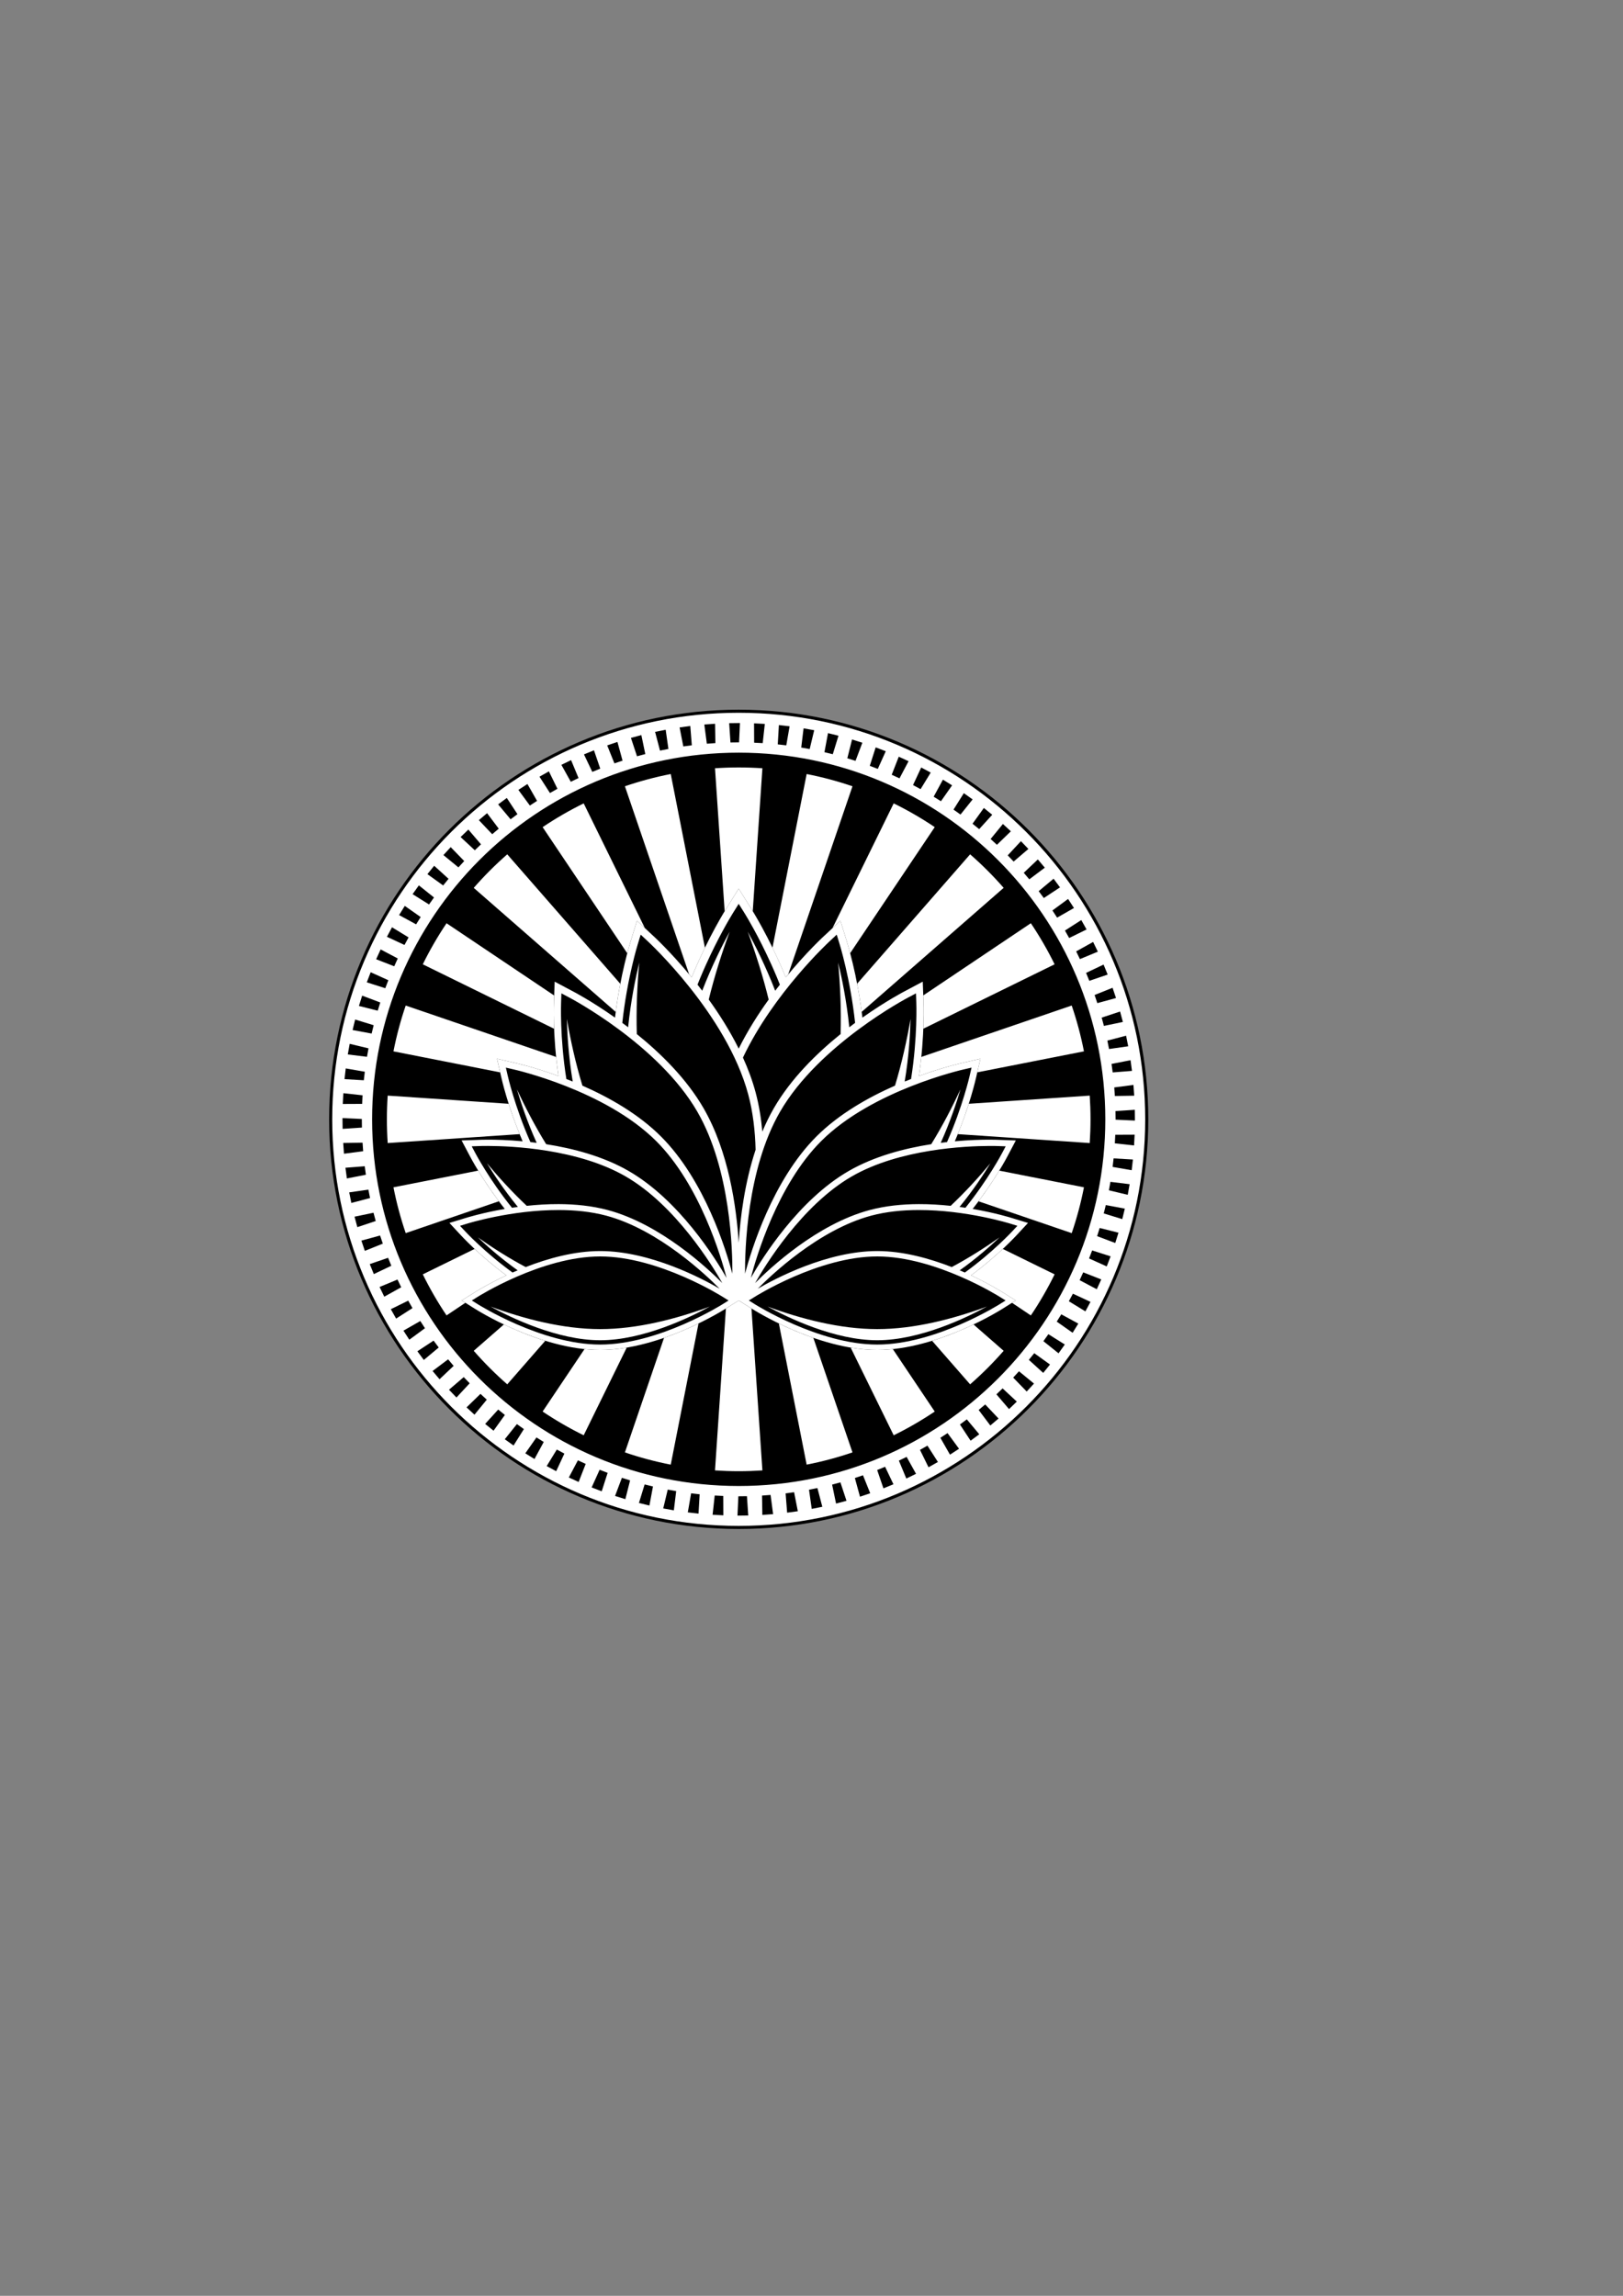 <?xml version="1.0" encoding="UTF-8" standalone="no"?>
<!-- Created with Inkscape (http://www.inkscape.org/) -->

<svg
   xmlns:dc="http://purl.org/dc/elements/1.1/"
   xmlns:cc="http://creativecommons.org/ns#"
   xmlns:rdf="http://www.w3.org/1999/02/22-rdf-syntax-ns#"
   xmlns:svg="http://www.w3.org/2000/svg"
   xmlns="http://www.w3.org/2000/svg"
   xmlns:sodipodi="http://sodipodi.sourceforge.net/DTD/sodipodi-0.dtd"
   xmlns:inkscape="http://www.inkscape.org/namespaces/inkscape"
   width="744.094"
   height="1052.362"
   id="svg4025"
   version="1.1"
   inkscape:version="0.48.4 r9939"
   sodipodi:docname="drawing.svg">
  <rect width="100%" height="100%" fill="#808080" stroke="none"/>
  <defs
     id="defs4027" />
  <sodipodi:namedview
     id="base"
     pagecolor="#ffffff"
     bordercolor="#666666"
     borderopacity="1.0"
     inkscape:pageopacity="0.0"
     inkscape:pageshadow="2"
     inkscape:zoom="1"
     inkscape:cx="454.95091"
     inkscape:cy="530.97327"
     inkscape:document-units="px"
     inkscape:current-layer="layer1"
     showgrid="false"
     showborder="true"
     inkscape:showpageshadow="true"
     inkscape:window-width="1920"
     inkscape:window-height="1027"
     inkscape:window-x="0"
     inkscape:window-y="31"
     inkscape:window-maximized="1" />
  <g
     inkscape:label="Layer 1"
     inkscape:groupmode="layer"
     id="layer1">
    <path
       style="font-size:medium;font-style:normal;font-variant:normal;font-weight:normal;font-stretch:normal;text-indent:0;text-align:start;text-decoration:none;line-height:normal;letter-spacing:normal;word-spacing:normal;text-transform:none;direction:ltr;block-progression:tb;writing-mode:lr-tb;text-anchor:start;baseline-shift:baseline;color:#000000;fill:#000000;fill-opacity:1;fill-rule:nonzero;stroke:none;stroke-width:15;marker:none;visibility:visible;display:inline;overflow:visible;enable-background:accumulate;font-family:Sans;-inkscape-font-specification:Sans"
       d="m 338.674,325.305 c -103.662,0 -187.777,84.115 -187.777,187.777 0,103.662 84.115,187.777 187.777,187.777 103.662,0 187.777,-84.115 187.777,-187.777 0,-103.662 -84.115,-187.777 -187.777,-187.777 z"
       id="path4944"
       inkscape:connector-curvature="0" />
    <path
       style="fill:#ffffff;stroke:none"
       d="m 338.674,326.719 c -102.898,0 -186.363,83.465 -186.363,186.363 0,102.898 83.465,186.363 186.363,186.363 102.898,0 186.363,-83.465 186.363,-186.363 0,-102.898 -83.465,-186.363 -186.363,-186.363 z m 0,4.713 c 0.189,0 0.377,0.005 0.566,0.006 l -0.407,8.855 c -0.053,-5e-5 -0.106,0 -0.159,0 -1.262,0 -2.521,0.02 -3.776,0.047 l -0.595,-8.855 c 1.453,-0.034 2.91,-0.053 4.372,-0.053 z m 7.035,0.136 c 1.651,0.063 3.298,0.153 4.937,0.259 l -0.966,8.814 c -1.305,-0.082 -2.617,-0.147 -3.93,-0.2 l -0.041,-8.873 z m -17.869,0.189 0.141,8.867 c -1.31,0.08 -2.616,0.174 -3.918,0.283 l -1.155,-8.796 c 1.638,-0.141 3.282,-0.257 4.931,-0.353 z m 29.258,0.601 c 1.642,0.165 3.279,0.351 4.908,0.56 l -1.52,8.743 c -1.299,-0.164 -2.599,-0.319 -3.906,-0.454 l 0.518,-8.849 z m -40.623,0.424 0.695,8.843 c -1.302,0.162 -2.601,0.34 -3.894,0.53 l -1.703,-8.714 c 1.626,-0.243 3.262,-0.46 4.902,-0.66 z m 51.94,1.072 c 1.63,0.268 3.251,0.561 4.866,0.872 l -2.068,8.631 c -1.287,-0.245 -2.579,-0.478 -3.877,-0.695 l 1.078,-8.808 z m -63.223,0.66 1.255,8.784 c -1.293,0.244 -2.577,0.499 -3.859,0.772 l -2.251,-8.59 c 1.61,-0.346 3.229,-0.664 4.855,-0.966 z m 74.417,1.544 c 1.61,0.371 3.214,0.765 4.808,1.178 l -2.61,8.49 c -1.269,-0.326 -2.544,-0.639 -3.824,-0.937 l 1.626,-8.731 z m -85.57,0.896 1.809,8.696 c -1.274,0.325 -2.538,0.666 -3.8,1.019 l -2.787,-8.437 c 1.585,-0.447 3.176,-0.874 4.778,-1.278 z m 96.599,2.015 c 1.584,0.472 3.159,0.965 4.725,1.479 l -3.134,8.313 c -1.246,-0.406 -2.501,-0.794 -3.759,-1.172 l 2.168,-8.619 z m -107.563,1.125 2.345,8.572 c -1.25,0.405 -2.492,0.823 -3.729,1.255 l -3.311,-8.248 c 1.554,-0.546 3.122,-1.074 4.696,-1.579 z m 118.398,2.48 c 1.551,0.571 3.088,1.167 4.619,1.779 l -3.653,8.095 c -1.216,-0.483 -2.441,-0.952 -3.67,-1.408 l 2.704,-8.466 z m -129.156,1.355 2.881,8.407 c -1.222,0.483 -2.439,0.975 -3.647,1.485 l -3.818,-8.018 c 1.518,-0.644 3.045,-1.27 4.584,-1.874 z m 66.357,1.078 c 92.853,0 168.075,75.222 168.075,168.075 0,92.853 -75.222,168.075 -168.075,168.075 -92.853,0 -168.075,-75.222 -168.075,-168.075 0,-92.853 75.222,-168.075 168.075,-168.075 z m 73.38,1.85 c 1.51,0.667 3.007,1.355 4.495,2.062 l -4.154,7.859 c -1.186,-0.561 -2.376,-1.11 -3.576,-1.644 l 3.234,-8.278 z m -150.23,1.573 3.411,8.213 c -1.188,0.559 -2.368,1.13 -3.541,1.714 l -4.319,-7.765 c 1.473,-0.738 2.953,-1.463 4.448,-2.162 z m 76.85,3.358 c -3.654,0 -7.277,0.126 -10.87,0.365 l 4.425,65.544 c 0.535,-0.88 0.836,-1.351 0.843,-1.361 4e-5,0 0,-0.018 0,-0.018 l 2.48,-3.971 3.105,-4.978 0.006,0.018 0.024,-0.018 3.105,4.978 2.48,3.971 0.006,0.018 c 0.006,0.01 0.303,0.475 0.831,1.343 l 4.43,-65.526 c -3.591,-0.239 -7.212,-0.365 -10.864,-0.365 z m 83.672,0.012 c 1.465,0.761 2.919,1.539 4.36,2.339 l -4.648,7.588 c -1.148,-0.634 -2.3,-1.259 -3.464,-1.868 l 3.753,-8.06 z m -170.697,1.785 3.918,7.989 c -1.15,0.633 -2.295,1.275 -3.429,1.932 l -4.802,-7.488 c 1.424,-0.83 2.864,-1.641 4.313,-2.433 z m 55.864,1.214 c -7.183,1.406 -14.202,3.289 -21.009,5.615 l 29.452,86.206 c 0.382,0.458 0.761,0.912 1.149,1.385 2.029,-4.971 4.116,-9.54 6.08,-13.574 l -15.672,-79.631 z m 62.31,0 -15.672,79.607 c 1.968,4.041 4.058,8.616 6.092,13.598 0.379,-0.463 0.751,-0.906 1.125,-1.355 l 29.47,-86.235 c -6.809,-2.326 -13.83,-4.209 -21.015,-5.615 z m 62.48,2.581 c 1.413,0.851 2.813,1.716 4.201,2.604 l -5.108,7.288 c -1.106,-0.705 -2.218,-1.399 -3.341,-2.08 l 4.248,-7.812 z m -190.493,1.997 4.413,7.73 c -1.107,0.703 -2.209,1.411 -3.299,2.139 l -5.267,-7.17 c 1.37,-0.918 2.757,-1.817 4.154,-2.698 z m 200.079,4.195 c 1.356,0.938 2.695,1.896 4.024,2.869 l -5.55,6.94 c -1.059,-0.772 -2.128,-1.531 -3.205,-2.28 l 4.731,-7.529 z m -209.535,2.198 4.884,7.429 c -1.06,0.77 -2.105,1.558 -3.146,2.351 l -5.709,-6.834 c 1.309,-1.001 2.635,-1.98 3.971,-2.946 z m 177.378,2.48 -28.062,57.184 3.635,-3.394 1.656,5.367 1.314,4.271 c 0,0 -9e-5,0.018 0,0.018 0.006,0.021 0.613,1.933 1.491,5.238 l 38.784,-57.797 c -5.999,-4.033 -12.284,-7.676 -18.818,-10.888 z m -142.123,0.006 c -6.537,3.213 -12.828,6.852 -18.83,10.888 l 38.796,57.814 c 0.881,-3.32 1.49,-5.24 1.497,-5.261 3e-5,-1.9e-4 0,-0.018 0,-0.018 l 1.314,-4.271 1.656,-5.367 3.606,3.37 -28.038,-57.154 z m 183.458,2.103 c 1.294,1.021 2.576,2.056 3.841,3.111 l -5.986,6.587 c -1.008,-0.836 -2.025,-1.661 -3.052,-2.474 l 5.196,-7.223 z m -227.751,2.386 5.344,7.111 c -1.009,0.834 -2.009,1.677 -2.999,2.533 l -6.121,-6.451 c 1.244,-1.081 2.503,-2.145 3.776,-3.193 z m 236.489,4.955 c 1.228,1.1 2.443,2.214 3.641,3.346 l -6.386,6.198 c -0.954,-0.898 -1.918,-1.786 -2.893,-2.663 l 5.638,-6.881 z m -245.073,2.563 5.786,6.764 c -0.956,0.897 -1.898,1.804 -2.834,2.722 l -6.51,-6.062 c 1.172,-1.155 2.355,-2.3 3.559,-3.423 z m 253.333,5.314 c 1.156,1.173 2.299,2.36 3.423,3.564 l -6.764,5.78 c -0.896,-0.955 -1.799,-1.899 -2.716,-2.834 l 6.057,-6.51 z m -261.428,2.734 6.198,6.386 c -0.898,0.954 -1.786,1.918 -2.663,2.893 l -6.881,-5.638 c 1.1,-1.228 2.214,-2.443 3.346,-3.641 z m 238.138,3.293 -51.817,59.322 c 0.754,3.896 1.485,8.245 2.097,12.903 l 65.096,-56.854 c -4.775,-5.462 -9.915,-10.597 -15.377,-15.371 z m -212.215,0.006 c -5.46,4.773 -10.592,9.911 -15.365,15.371 l 65.09,56.86 c 0.612,-4.656 1.35,-9.001 2.103,-12.897 l -51.828,-59.334 z m 243.258,2.339 c 1.082,1.245 2.151,2.502 3.199,3.777 l -7.117,5.344 c -0.835,-1.01 -1.682,-2.008 -2.539,-2.999 l 6.457,-6.121 z m -276.758,2.899 6.587,5.986 c -0.836,1.008 -1.661,2.025 -2.474,3.052 l -7.223,-5.202 c 1.02,-1.293 2.057,-2.571 3.111,-3.835 z m 283.975,5.939 c 1.001,1.308 1.98,2.635 2.946,3.971 l -7.429,4.89 c -0.771,-1.061 -1.557,-2.109 -2.351,-3.152 l 6.834,-5.709 z m -290.998,3.046 6.94,5.556 c -0.772,1.059 -1.531,2.128 -2.28,3.205 l -7.535,-4.731 c 0.939,-1.358 1.9,-2.699 2.875,-4.03 z m 297.643,6.233 c 0.917,1.369 1.818,2.753 2.698,4.148 l -7.73,4.413 c -0.703,-1.107 -1.417,-2.204 -2.145,-3.293 l 7.176,-5.267 z m -304.101,3.181 7.288,5.114 c -0.706,1.107 -1.405,2.217 -2.086,3.341 l -7.812,-4.248 c 0.853,-1.416 1.72,-2.816 2.61,-4.207 z m 310.151,6.498 c 0.829,1.423 1.642,2.86 2.433,4.307 l -7.989,3.918 c -0.632,-1.149 -1.276,-2.29 -1.932,-3.423 l 7.488,-4.802 z m -23.119,1.443 -49.33,33.105 0.112,3.111 c 0,0 -0.006,0.018 -0.006,0.018 0,0.033 0.219,4.723 -0.077,12.131 l 60.194,-29.529 c -3.214,-6.539 -6.857,-12.832 -10.894,-18.835 z m -267.885,0.012 c -4.034,6 -7.675,12.289 -10.888,18.824 l 60.194,29.535 c -0.296,-7.411 -0.078,-12.104 -0.077,-12.137 0,-2e-4 -0.006,-0.018 -0.006,-0.018 l 0.112,-3.093 -49.336,-33.111 z m -24.998,1.85 7.588,4.643 c -0.634,1.148 -1.259,2.3 -1.868,3.464 l -8.06,-3.747 c 0.761,-1.465 1.539,-2.919 2.339,-4.36 z m 321.434,6.728 c 0.739,1.474 1.463,2.957 2.162,4.454 l -8.219,3.405 c -0.559,-1.188 -1.13,-2.368 -1.714,-3.541 l 7.771,-4.319 z m -326.648,3.423 7.853,4.154 c -0.56,1.185 -1.104,2.376 -1.638,3.576 l -8.278,-3.234 c 0.667,-1.51 1.355,-3.007 2.062,-4.495 z m 331.438,6.94 c 0.644,1.518 1.27,3.045 1.874,4.584 l -8.407,2.875 c -0.483,-1.22 -0.975,-2.435 -1.485,-3.641 l 8.018,-3.818 z m -336.01,3.517 8.101,3.659 c -0.484,1.217 -0.957,2.44 -1.414,3.67 l -8.466,-2.704 c 0.572,-1.552 1.167,-3.093 1.779,-4.625 z m 340.134,7.123 c 0.546,1.554 1.074,3.122 1.579,4.696 l -8.566,2.345 c -0.405,-1.25 -0.823,-2.493 -1.255,-3.729 l 8.242,-3.311 z m -344.034,3.606 8.307,3.134 c -0.405,1.244 -0.795,2.497 -1.172,3.753 l -8.619,-2.168 c 0.472,-1.583 0.971,-3.155 1.485,-4.719 z m 325.299,4.531 -68.949,23.56 c -0.287,2.79 -0.65,5.723 -1.102,8.761 11.32,-4.129 19.589,-5.947 19.631,-5.956 l 0.024,0 3.782,-0.872 4.749,-1.102 -1.09,4.76 -0.342,1.479 48.912,-9.627 c -1.406,-7.182 -3.29,-14.198 -5.615,-21.004 z m -305.338,0.006 c -2.324,6.804 -4.209,13.818 -5.615,20.998 l 48.912,9.627 -0.342,-1.479 -1.09,-4.76 4.749,1.102 3.782,0.872 0.024,0 c 0.041,0.009 8.311,1.827 19.631,5.956 -0.451,-3.036 -0.809,-5.967 -1.096,-8.755 L 186.005,460.923 z m 327.52,2.745 c 0.447,1.585 0.874,3.176 1.278,4.778 l -8.696,1.809 c -0.325,-1.274 -0.666,-2.538 -1.019,-3.8 l 8.437,-2.787 z m -350.697,3.665 8.49,2.61 c -0.326,1.269 -0.639,2.544 -0.937,3.824 l -8.731,-1.62 c 0.371,-1.612 0.765,-3.218 1.178,-4.813 z m 353.449,7.412 c 0.346,1.61 0.664,3.229 0.966,4.855 l -8.784,1.249 c -0.244,-1.291 -0.5,-2.573 -0.772,-3.853 l 8.59,-2.251 z m -355.958,3.729 8.631,2.068 c -0.245,1.287 -0.478,2.579 -0.695,3.877 l -8.808,-1.078 c 0.268,-1.63 0.561,-3.251 0.872,-4.866 z m 357.997,7.506 c 0.243,1.626 0.46,3.262 0.66,4.902 l -8.843,0.695 c -0.162,-1.302 -0.34,-2.601 -0.53,-3.894 l 8.714,-1.703 z m -359.806,3.765 8.743,1.52 c -0.164,1.301 -0.319,2.603 -0.454,3.912 l -8.849,-0.518 c 0.165,-1.644 0.351,-3.283 0.56,-4.914 z m 361.137,7.565 c 0.141,1.638 0.257,3.282 0.353,4.931 l -8.867,0.147 c -0.08,-1.312 -0.173,-2.62 -0.283,-3.924 l 8.796,-1.155 z m -362.227,3.794 8.814,0.966 c -0.082,1.305 -0.147,2.617 -0.2,3.93 l -8.873,0.041 c 0.063,-1.651 0.153,-3.298 0.259,-4.937 z m 20.326,1.102 c -0.239,3.595 -0.365,7.22 -0.365,10.876 0,3.656 0.126,7.281 0.365,10.876 l 60.489,-4.089 c -2.092,-5.149 -3.754,-9.902 -5.031,-13.916 l -55.458,-3.747 z m 321.858,0 -55.458,3.747 c -1.277,4.014 -2.939,8.767 -5.031,13.916 l 60.489,4.089 c 0.239,-3.595 0.365,-7.22 0.365,-10.876 0,-3.656 -0.126,-7.281 -0.365,-10.876 z m 20.668,6.504 c 0.034,1.453 0.053,2.91 0.053,4.372 0,0.189 -0.005,0.377 -0.006,0.566 l -8.855,-0.407 c 4e-5,-0.053 0,-0.106 0,-0.159 0,-1.262 -0.02,-2.521 -0.047,-3.777 l 8.855,-0.595 z m -363.24,3.806 8.855,0.407 c -3e-5,0.053 0,0.106 0,0.159 0,1.262 0.02,2.521 0.047,3.776 l -8.855,0.595 c -0.034,-1.453 -0.053,-2.91 -0.053,-4.372 0,-0.189 0.005,-0.377 0.006,-0.566 z m 363.158,7.6 c -0.063,1.651 -0.153,3.298 -0.259,4.937 l -8.814,-0.966 c 0.082,-1.305 0.147,-2.617 0.2,-3.93 l 8.873,-0.041 z m -353.973,3.658 c 0.08,1.31 0.174,2.616 0.283,3.918 l -8.796,1.155 c -0.141,-1.638 -0.257,-3.282 -0.354,-4.931 l 8.867,-0.141 z m 344.334,7.205 8.855,0.518 c -0.165,1.644 -0.357,3.283 -0.566,4.914 l -8.743,-1.52 c 0.164,-1.301 0.319,-2.603 0.454,-3.912 z m -343.333,3.606 c 0.162,1.302 0.34,2.601 0.53,3.894 l -8.714,1.703 c -0.243,-1.626 -0.46,-3.262 -0.66,-4.902 l 8.843,-0.695 z m 52.017,2.009 -38.843,7.647 c 1.405,7.18 3.291,14.193 5.615,20.998 l 42.714,-14.593 c -4.042,-5.411 -7.237,-10.354 -9.486,-14.051 z m 238.881,0 c -2.25,3.699 -5.447,8.644 -9.491,14.057 l 42.72,14.594 c 2.325,-6.806 4.209,-13.822 5.615,-21.004 l -38.843,-7.647 z m 50.98,5.143 8.808,1.078 c -0.268,1.63 -0.561,3.251 -0.872,4.866 l -8.631,-2.068 c 0.245,-1.287 0.479,-2.579 0.695,-3.877 z m -340.204,3.57 c 0.244,1.293 0.499,2.577 0.772,3.859 l -8.59,2.251 c -0.346,-1.61 -0.664,-3.229 -0.966,-4.855 l 8.784,-1.255 z m 338.077,7.082 8.731,1.626 c -0.371,1.61 -0.765,3.214 -1.178,4.808 l -8.49,-2.61 c 0.326,-1.269 0.639,-2.544 0.937,-3.824 z m -335.727,3.511 c 0.325,1.273 0.66,2.538 1.013,3.8 l -8.431,2.793 c -0.447,-1.587 -0.874,-3.18 -1.278,-4.784 l 8.696,-1.809 z m 332.928,6.982 8.619,2.168 c -0.471,1.582 -0.966,3.155 -1.479,4.719 l -8.313,-3.134 c 0.405,-1.244 0.795,-2.497 1.172,-3.753 z m -329.912,3.453 c 0.405,1.25 0.823,2.492 1.255,3.729 l -8.248,3.311 c -0.546,-1.554 -1.074,-3.122 -1.579,-4.696 l 8.572,-2.345 z m 43.339,6.151 -23.755,11.654 c 3.212,6.535 6.854,12.824 10.888,18.824 l 8.625,-5.786 -1.697,-1.066 3.352,-2.086 2.663,-1.673 0.018,0 c 0.028,-0.018 5.619,-3.597 14.222,-7.636 l 0.2,-0.13 c -5.943,-4.394 -10.915,-8.735 -14.517,-12.101 z m 242.156,0 c -3.605,3.368 -8.581,7.711 -14.529,12.107 l 0.13,0.088 c 8.65,4.054 14.276,7.653 14.305,7.671 l 0.018,0 2.663,1.673 3.352,2.086 -1.709,1.072 8.631,5.791 c 4.037,-6.003 7.679,-12.296 10.894,-18.835 l -23.755,-11.654 z m 40.964,0.689 8.466,2.704 c -0.572,1.552 -1.167,3.093 -1.779,4.625 l -8.101,-3.659 c 0.484,-1.217 0.957,-2.44 1.414,-3.67 z m -322.789,3.382 c 0.483,1.22 0.975,2.434 1.485,3.641 l -8.024,3.818 c -0.643,-1.515 -1.265,-3.042 -1.868,-4.578 l 8.407,-2.881 z m 318.694,6.669 8.278,3.234 c -0.668,1.512 -1.354,3.012 -2.062,4.501 l -7.859,-4.154 c 0.561,-1.188 1.109,-2.38 1.644,-3.582 z m -314.387,3.293 c 0.559,1.188 1.13,2.368 1.714,3.541 l -7.765,4.319 c -0.739,-1.474 -1.463,-2.957 -2.162,-4.454 l 8.213,-3.405 z m 309.662,6.481 8.06,3.753 c -0.76,1.463 -1.54,2.914 -2.339,4.354 l -7.588,-4.643 c 0.634,-1.148 1.259,-2.3 1.868,-3.464 z m -153.235,3.123 -3.341,2.091 -2.51,1.591 -5.008,74.205 c 3.593,0.239 7.216,0.365 10.87,0.365 3.652,0 7.273,-0.126 10.864,-0.365 l -5.014,-74.216 -2.498,-1.579 -3.341,-2.091 -0.024,0 z m -151.497,0.071 c 0.632,1.15 1.281,2.29 1.938,3.423 l -7.494,4.802 c -0.828,-1.422 -1.637,-2.861 -2.427,-4.307 l 7.983,-3.918 z m 299.399,6.269 7.812,4.248 c -0.852,1.414 -1.721,2.812 -2.61,4.201 l -7.282,-5.108 c 0.705,-1.106 1.399,-2.218 2.08,-3.341 z m -293.867,3.07 c 0.703,1.107 1.411,2.209 2.139,3.299 l -7.176,5.267 c -0.917,-1.369 -1.812,-2.758 -2.692,-4.154 l 7.73,-4.413 z m 164.387,1.125 12.738,64.707 c 7.186,-1.406 14.206,-3.289 21.015,-5.615 l -17.946,-52.506 c -5.952,-2.063 -11.357,-4.427 -15.807,-6.587 z m -36.834,0.006 c -4.452,2.16 -9.86,4.524 -15.813,6.587 l -17.934,52.5 c 6.809,2.326 13.83,4.208 21.015,5.615 l 12.732,-64.701 z m -89.234,0.448 -13.822,12.072 c 4.773,5.46 9.906,10.598 15.365,15.371 l 17.433,-19.961 c -7.146,-2.2 -13.677,-4.954 -18.977,-7.482 z m 215.308,0 c -5.303,2.53 -11.838,5.288 -18.989,7.488 l 17.439,19.961 c 5.462,-4.775 10.602,-9.909 15.377,-15.371 L 446.325,607.112 z m 34.33,4.454 7.529,4.731 c -0.939,1.358 -1.9,2.699 -2.875,4.03 l -6.94,-5.556 c 0.773,-1.06 1.537,-2.127 2.286,-3.205 z m -281.866,2.952 c 0.771,1.062 1.562,2.109 2.357,3.152 l -6.834,5.709 c -1.003,-1.311 -1.984,-2.638 -2.952,-3.977 l 7.429,-4.884 z m 191.218,3.199 19.725,40.198 c 6.534,-3.212 12.819,-6.855 18.818,-10.888 l -19.207,-28.621 c -2.384,0.25 -4.776,0.389 -7.158,0.389 -4.062,0 -8.151,-0.4 -12.178,-1.078 z m -102.679,0.006 c -4.023,0.677 -8.108,1.072 -12.166,1.072 -2.389,0 -4.786,-0.144 -7.176,-0.395 l -19.207,28.621 c 6.001,4.036 12.293,7.674 18.83,10.888 l 19.719,-40.187 z m 186.846,2.557 7.223,5.196 c -1.021,1.294 -2.056,2.576 -3.111,3.841 l -6.587,-5.986 c 0.836,-1.008 1.661,-2.025 2.474,-3.052 z m -268.728,2.81 c 0.835,1.01 1.676,2.014 2.533,3.005 l -6.457,6.121 c -1.081,-1.244 -2.145,-2.503 -3.193,-3.776 l 7.117,-5.35 z m 261.728,5.479 6.887,5.638 c -1.101,1.23 -2.219,2.442 -3.352,3.641 l -6.192,-6.386 c 0.897,-0.953 1.781,-1.919 2.657,-2.893 z m -254.558,2.669 c 0.897,0.956 1.804,1.898 2.722,2.834 l -6.057,6.516 c -1.157,-1.174 -2.304,-2.359 -3.429,-3.564 l 6.764,-5.786 z m 247.052,5.179 6.51,6.057 c -1.174,1.157 -2.359,2.304 -3.564,3.429 l -5.786,-6.769 c 0.956,-0.897 1.904,-1.798 2.84,-2.716 z m -239.381,2.504 c 0.954,0.898 1.918,1.786 2.893,2.663 l -5.638,6.881 c -1.228,-1.1 -2.443,-2.214 -3.641,-3.346 l 6.386,-6.198 z m 231.398,4.849 6.121,6.457 c -1.244,1.082 -2.503,2.145 -3.776,3.193 l -5.344,-7.117 c 1.009,-0.834 2.009,-1.677 2.999,-2.533 z m -223.268,2.339 c 1.009,0.837 2.029,1.66 3.058,2.474 l -5.196,7.223 c -1.296,-1.022 -2.58,-2.055 -3.847,-3.111 l 5.986,-6.587 z m 214.843,4.501 5.709,6.834 c -1.31,1.002 -2.639,1.979 -3.977,2.946 l -4.884,-7.429 c 1.061,-0.771 2.109,-1.557 3.152,-2.351 z m -206.277,2.168 c 1.06,0.773 2.127,1.537 3.205,2.286 l -4.737,7.529 c -1.356,-0.938 -2.695,-1.896 -4.024,-2.869 l 5.556,-6.946 z m 197.445,4.136 5.261,7.176 c -1.369,0.917 -2.753,1.818 -4.148,2.698 l -4.413,-7.73 c 1.108,-0.704 2.208,-1.417 3.299,-2.145 z m -188.478,1.98 c 1.106,0.705 2.218,1.399 3.341,2.08 l -4.248,7.812 c -1.414,-0.852 -2.812,-1.721 -4.201,-2.61 l 5.108,-7.282 z m 179.258,3.759 4.802,7.494 c -1.422,0.828 -2.861,1.637 -4.307,2.427 l -3.918,-7.983 c 1.15,-0.632 2.29,-1.281 3.423,-1.938 z m -169.92,1.785 c 1.147,0.633 2.296,1.26 3.458,1.868 l -3.747,8.06 c -1.465,-0.761 -2.919,-1.539 -4.36,-2.339 l 4.648,-7.588 z m 160.369,3.37 4.319,7.765 c -1.474,0.739 -2.957,1.463 -4.454,2.162 l -3.411,-8.213 c 1.189,-0.559 2.372,-1.129 3.547,-1.714 z m -150.707,1.579 c 1.185,0.56 2.376,1.104 3.576,1.638 l -3.234,8.284 c -1.512,-0.668 -3.012,-1.354 -4.501,-2.062 l 4.159,-7.859 z m 140.844,2.958 3.824,8.018 c -1.518,0.644 -3.045,1.27 -4.584,1.874 l -2.881,-8.407 c 1.22,-0.483 2.435,-0.975 3.641,-1.485 z M 274.909,673.71 c 1.217,0.484 2.44,0.957 3.67,1.414 l -2.71,8.466 c -1.551,-0.571 -3.089,-1.167 -4.619,-1.779 l 3.659,-8.101 z m 120.748,2.533 3.311,8.248 c -1.552,0.546 -3.119,1.069 -4.69,1.573 l -2.345,-8.566 c 1.248,-0.404 2.488,-0.823 3.724,-1.255 z m -110.538,1.161 c 1.246,0.406 2.501,0.794 3.759,1.172 l -2.174,8.619 c -1.582,-0.471 -3.155,-0.966 -4.719,-1.479 l 3.134,-8.313 z m 100.187,2.092 2.787,8.437 c -1.587,0.447 -3.18,0.874 -4.784,1.278 l -1.809,-8.696 c 1.275,-0.325 2.542,-0.666 3.806,-1.019 z m -89.764,0.943 c 1.269,0.326 2.544,0.639 3.824,0.937 l -1.626,8.731 c -1.61,-0.371 -3.214,-0.765 -4.808,-1.178 l 2.61,-8.49 z m 79.218,1.656 2.251,8.59 c -1.61,0.346 -3.229,0.664 -4.855,0.966 l -1.249,-8.784 c 1.291,-0.244 2.573,-0.5 3.853,-0.772 z m -68.625,0.713 c 1.287,0.246 2.579,0.478 3.877,0.695 l -1.078,8.808 c -1.63,-0.268 -3.251,-0.561 -4.866,-0.872 l 2.068,-8.631 z m 57.938,1.202 1.703,8.714 c -1.626,0.243 -3.262,0.46 -4.902,0.66 l -0.695,-8.843 c 1.302,-0.162 2.601,-0.34 3.894,-0.53 z m -47.215,0.495 c 1.301,0.164 2.603,0.319 3.912,0.454 l -0.518,8.849 c -1.644,-0.165 -3.283,-0.351 -4.914,-0.56 l 1.52,-8.743 z m 36.428,0.754 1.155,8.796 c -1.638,0.141 -3.282,0.257 -4.931,0.353 l -0.141,-8.867 c 1.31,-0.08 2.616,-0.174 3.918,-0.283 z m -25.617,0.265 c 1.305,0.082 2.617,0.147 3.93,0.2 l 0.041,8.873 c -1.651,-0.063 -3.298,-0.153 -4.937,-0.259 l 0.966,-8.814 z m 14.782,0.3 0.595,8.855 c -1.453,0.034 -2.91,0.053 -4.372,0.053 -0.189,0 -0.377,-0.005 -0.566,-0.006 l 0.407,-8.855 c 0.053,4e-5 0.106,0 0.159,0 1.262,0 2.521,-0.02 3.777,-0.047 z"
       id="path4624"
       inkscape:connector-curvature="0" />
    <path
       style="font-size:medium;font-style:normal;font-variant:normal;font-weight:normal;font-stretch:normal;text-indent:0;text-align:start;text-decoration:none;line-height:normal;letter-spacing:normal;word-spacing:normal;text-transform:none;direction:ltr;block-progression:tb;writing-mode:lr-tb;text-anchor:start;baseline-shift:baseline;color:#000000;fill:#ffffff;fill-opacity:1;fill-rule:nonzero;stroke:none;stroke-width:25;marker:none;visibility:visible;display:inline;overflow:visible;enable-background:accumulate;font-family:Sans;-inkscape-font-specification:Sans"
       d="m 338.655,407.367 -3.105,4.979 -2.48,3.969 c 0,0 4e-5,0.018 0,0.018 -0.034,0.053 -8.381,13.086 -15.967,31.668 -9.604,-11.721 -17.647,-19.047 -17.685,-19.081 l -0.018,-0.009 -3.261,-3.05 -4.097,-3.822 -1.654,5.365 -1.314,4.272 c 0,0 3e-5,0.018 0,0.018 -0.019,0.059 -4.764,14.935 -7.111,34.764 -10.895,-7.694 -19.279,-12.032 -19.32,-12.053 l -0.018,-0.009 -3.693,-1.957 -4.63,-2.471 -0.193,5.255 -0.156,4.18 c 0,0 0.009,0.018 0.009,0.018 -0.004,0.058 -0.7,15.008 2.095,33.817 -11.32,-4.129 -19.591,-5.944 -19.633,-5.953 l -0.018,0 -3.785,-0.873 -4.75,-1.102 1.093,4.759 0.864,3.785 c 0,0 0.009,0.018 0.009,0.018 0.012,0.052 2.908,13.322 9.766,29.279 -6.736,-0.615 -12.331,-0.746 -15.829,-0.744 -2.498,0 -3.924,0.073 -3.941,0.073 l -0.018,0 -3.638,0.129 -4.557,0.147 2.141,4.042 1.7,3.215 0.009,0.018 c 0.023,0.045 5.873,11.35 15.949,24.125 -10.678,1.843 -17.98,4.169 -18.016,4.18 l -0.018,0 -3.252,1.001 -4.079,1.24 2.903,3.133 2.324,2.499 0.009,0.009 c 0.032,0.035 8.319,9.13 20.854,18.392 -8.735,4.083 -14.422,7.726 -14.451,7.745 l -0.018,0 -2.664,1.672 -3.353,2.085 3.353,2.104 2.664,1.681 c 0,0 0.018,-8e-5 0.018,0 0.065,0.042 29.463,18.898 57.474,18.898 28.01,0 57.408,-18.856 57.474,-18.898 l 0.018,0 2.664,-1.681 3.344,-2.095 0.018,0 3.344,2.095 2.664,1.681 0.018,0 c 0.065,0.042 29.463,18.898 57.474,18.898 28.01,0 57.408,-18.856 57.474,-18.898 9e-5,-8e-5 0.018,0 0.018,0 l 2.664,-1.681 3.353,-2.104 -3.353,-2.085 -2.664,-1.672 -0.018,0 c -0.029,-0.018 -5.716,-3.662 -14.451,-7.745 12.535,-9.262 20.822,-18.357 20.854,-18.392 l 0.009,-0.009 2.324,-2.499 2.903,-3.133 -4.079,-1.24 -3.252,-1.001 -0.018,0 c -0.036,-0.012 -7.338,-2.337 -18.016,-4.18 10.075,-12.774 15.926,-24.08 15.949,-24.125 l 0.009,-0.018 1.7,-3.215 2.141,-4.042 -4.557,-0.147 -3.638,-0.129 -0.018,0 c -0.017,0 -1.443,-0.072 -3.941,-0.073 -3.498,0 -9.094,0.129 -15.829,0.744 6.858,-15.957 9.754,-29.226 9.766,-29.279 0,-1.3e-4 0.009,-0.018 0.009,-0.018 l 0.864,-3.785 1.093,-4.759 -4.75,1.102 -3.785,0.873 -0.018,0 c -0.041,0.009 -8.313,1.824 -19.633,5.953 2.794,-18.809 2.097,-33.759 2.095,-33.817 0,-1.4e-4 0.009,-0.018 0.009,-0.018 l -0.156,-4.18 -0.193,-5.255 -4.63,2.471 -3.693,1.957 -0.018,0.009 c -0.041,0.021 -8.425,4.36 -19.32,12.053 -2.346,-19.829 -7.092,-34.705 -7.111,-34.764 -4e-5,-1.1e-4 0,-0.018 0,-0.018 l -1.314,-4.272 -1.654,-5.365 -4.097,3.822 -3.261,3.05 -0.018,0.009 c -0.038,0.035 -8.084,7.365 -17.685,19.081 -7.586,-18.58 -15.933,-31.615 -15.967,-31.668 l -0.009,-0.018 -2.48,-3.969 -3.105,-4.979 -0.018,0.018 -0.009,-0.018 z m 0.018,6.945 2.49,3.969 c 0,0 0.111,0.177 0.312,0.505 0.605,0.985 2.061,3.392 3.996,6.918 2.258,4.113 5.169,9.749 8.167,16.408 0.857,1.903 1.725,3.885 2.582,5.944 0.449,1.078 0.889,2.182 1.332,3.298 -0.712,0.905 -1.43,1.836 -2.15,2.784 -4.389,-11.326 -9.246,-20.944 -12.595,-27.083 3.624,9.842 6.965,20.343 9.6,31.125 0.054,-0.075 0.111,-0.145 0.165,-0.22 -4.917,6.802 -9.809,14.486 -13.9,22.71 -4.046,-8.135 -8.872,-15.742 -13.735,-22.49 2.635,-10.783 5.976,-21.283 9.6,-31.125 -3.349,6.139 -8.207,15.757 -12.595,27.083 -0.723,-0.951 -1.444,-1.884 -2.159,-2.793 0.442,-1.114 0.893,-2.213 1.341,-3.289 0.857,-2.059 1.725,-4.041 2.582,-5.944 5.569,-12.366 10.853,-21.192 12.164,-23.326 0.202,-0.328 0.312,-0.505 0.312,-0.505 l 2.49,-3.969 z m -44.933,14.111 3.28,3.068 c 0,0 36.136,33.293 46.018,70.17 2.188,8.166 3.172,16.825 3.381,25.356 0,0.005 0,0.007 0,0.009 -5.05,15.302 -7.014,31.135 -7.745,42.646 -1.044,-16.456 -4.603,-41.76 -16.105,-61.681 -7.797,-13.505 -19.562,-25.082 -30.611,-33.992 -0.329,-11.17 0.162,-22.273 1.121,-32.779 -1.643,6.782 -3.878,17.473 -5.099,29.656 -0.904,-0.69 -1.79,-1.352 -2.673,-2.003 2.213,-20.407 7.12,-36.151 7.12,-36.151 l 1.314,-4.3 z m 89.867,0 1.314,4.3 c 0,0 4.907,15.743 7.12,36.151 -0.883,0.651 -1.77,1.313 -2.673,2.003 -1.221,-12.183 -3.456,-22.874 -5.099,-29.656 0.959,10.506 1.45,21.609 1.121,32.779 -11.049,8.91 -22.814,20.487 -30.611,33.992 -1.986,3.439 -3.733,7.043 -5.273,10.73 -0.534,-6.063 -1.51,-12.119 -3.078,-17.97 -1.461,-5.454 -3.461,-10.806 -5.806,-15.976 13.972,-29.568 39.706,-53.284 39.706,-53.284 l 3.28,-3.068 z m -126.22,26.909 3.712,1.975 c 0,0 40.757,21.36 58.631,52.32 15.322,26.539 16.121,64.024 16.04,74.212 -2.851,-10.789 -12.621,-42.792 -32.724,-62.894 -10.354,-10.354 -23.875,-17.962 -36.031,-23.307 -3.103,-10.233 -5.414,-20.63 -7.129,-30.574 0.161,6.654 0.751,17.124 2.683,28.691 -0.986,-0.402 -1.956,-0.786 -2.912,-1.158 -3.057,-19.284 -2.416,-35.058 -2.416,-35.058 l 0.147,-4.208 z m 162.573,0 0.147,4.208 c 0,0 0.641,15.773 -2.416,35.058 -0.956,0.371 -1.926,0.756 -2.912,1.158 1.931,-11.567 2.522,-22.037 2.683,-28.691 -1.715,9.945 -4.026,20.341 -7.129,30.574 -12.156,5.345 -25.677,12.953 -36.031,23.307 -20.102,20.102 -29.873,52.105 -32.724,62.894 -0.081,-10.189 0.718,-47.674 16.04,-74.212 17.875,-30.96 58.631,-52.32 58.631,-52.32 l 3.712,-1.975 z m -188.03,34.047 3.803,0.882 c 0,0 41.681,9.361 65.154,32.834 20.105,20.105 29.842,53.492 32.228,62.683 -5.144,-8.994 -21.764,-35.668 -44.878,-49.012 -11.743,-6.78 -25.639,-10.38 -37.832,-12.283 -5.107,-8.272 -9.566,-16.85 -13.413,-25.181 1.712,5.822 4.68,14.85 9.058,24.557 -0.978,-0.126 -1.94,-0.243 -2.885,-0.349 -7.206,-16.33 -10.363,-30.326 -10.363,-30.326 l -0.873,-3.803 z m 213.487,0 -0.873,3.803 c 0,0 -3.157,13.996 -10.363,30.326 -0.945,0.106 -1.907,0.223 -2.885,0.349 4.378,-9.707 7.347,-18.735 9.058,-24.557 -3.847,8.332 -8.306,16.91 -13.413,25.181 -12.193,1.903 -26.089,5.503 -37.832,12.283 -23.114,13.345 -39.735,40.018 -44.878,49.012 2.386,-9.191 12.123,-42.578 32.228,-62.683 23.473,-23.473 65.154,-32.834 65.154,-32.834 l 3.803,-0.882 z m -221.617,35.903 c 10.663,0.04 41.145,1.329 63.013,13.955 23.068,13.319 39.966,41.183 44.336,48.893 -6.824,-6.881 -28.316,-26.983 -52.448,-33.45 -7.312,-1.959 -15.04,-2.711 -22.526,-2.738 -5.074,-0.018 -10.03,0.3 -14.672,0.799 -6.628,-6.246 -12.744,-12.925 -18.245,-19.532 2.962,4.856 7.844,12.301 14.166,20.028 -0.915,0.123 -1.821,0.252 -2.701,0.386 -10.485,-13.031 -16.729,-24.933 -16.729,-24.933 l -1.718,-3.234 3.656,-0.129 c 0,0 1.407,-0.055 3.868,-0.046 z m 229.748,0 c 2.461,-0.009 3.868,0.046 3.868,0.046 l 3.656,0.129 -1.718,3.234 c 0,0 -6.245,11.903 -16.73,24.933 -0.88,-0.134 -1.786,-0.263 -2.701,-0.386 6.323,-7.727 11.204,-15.172 14.166,-20.028 -5.502,6.607 -11.617,13.285 -18.245,19.532 -4.642,-0.499 -9.597,-0.818 -14.672,-0.799 -7.487,0.027 -15.215,0.778 -22.527,2.738 -24.133,6.466 -45.625,26.569 -52.448,33.45 4.371,-7.711 21.268,-35.575 44.336,-48.893 21.869,-12.626 52.351,-13.915 63.013,-13.955 z m -197.364,29.371 c 7.301,0.013 14.804,0.727 21.828,2.609 24.074,6.451 46.091,27.542 51.916,33.459 -7.863,-4.571 -31.763,-17.262 -54.764,-17.262 -11.926,0 -24.099,3.42 -34.157,7.35 -7.754,-4.131 -15.139,-8.826 -21.911,-13.606 3.95,3.764 10.39,9.511 18.236,15.094 -0.798,0.338 -1.58,0.673 -2.343,1.011 -12.954,-9.379 -21.746,-18.907 -21.746,-18.907 l -2.333,-2.508 3.271,-1.001 c 0,0 20.1,-6.276 42.003,-6.238 z m 164.98,0 c 21.903,-0.038 42.003,6.238 42.003,6.238 l 3.271,1.001 -2.333,2.508 c 0,0 -8.792,9.528 -21.746,18.907 -0.763,-0.338 -1.544,-0.673 -2.343,-1.011 7.847,-5.583 14.286,-11.33 18.236,-15.094 -6.772,4.78 -14.157,9.475 -21.911,13.606 -10.058,-3.929 -22.231,-7.35 -34.157,-7.35 -23,0 -46.9,12.691 -54.764,17.262 5.825,-5.917 27.842,-27.008 51.916,-33.459 7.024,-1.882 14.527,-2.596 21.828,-2.609 z m -145.999,21.277 c 26.907,0 56.169,18.521 56.169,18.521 l 2.683,1.672 -2.683,1.681 c 0,0 -29.263,18.521 -56.169,18.521 -26.906,0 -56.169,-18.521 -56.169,-18.521 l -2.683,-1.681 2.683,-1.672 c 0,0 29.263,-18.521 56.169,-18.521 z m 127.019,0 c 26.907,0 56.169,18.521 56.169,18.521 l 2.683,1.672 -2.683,1.681 c 0,0 -29.263,18.521 -56.169,18.521 -26.906,0 -56.169,-18.521 -56.169,-18.521 l -2.683,-1.681 2.683,-1.672 c 0,0 29.263,-18.521 56.169,-18.521 z m -177.281,22.986 c 9.354,5.103 30.698,15.434 50.262,15.434 19.564,0 40.908,-10.331 50.262,-15.434 -15.418,5.678 -33.241,10.326 -50.262,10.326 -17.021,0 -34.843,-4.648 -50.262,-10.326 z m 127.019,0 c 9.354,5.103 30.698,15.434 50.262,15.434 19.564,0 40.908,-10.331 50.262,-15.434 -15.419,5.678 -33.241,10.326 -50.262,10.326 -17.021,0 -34.843,-4.648 -50.262,-10.326 z"
       id="path3825"
       inkscape:connector-curvature="0" />
  </g>
</svg>
